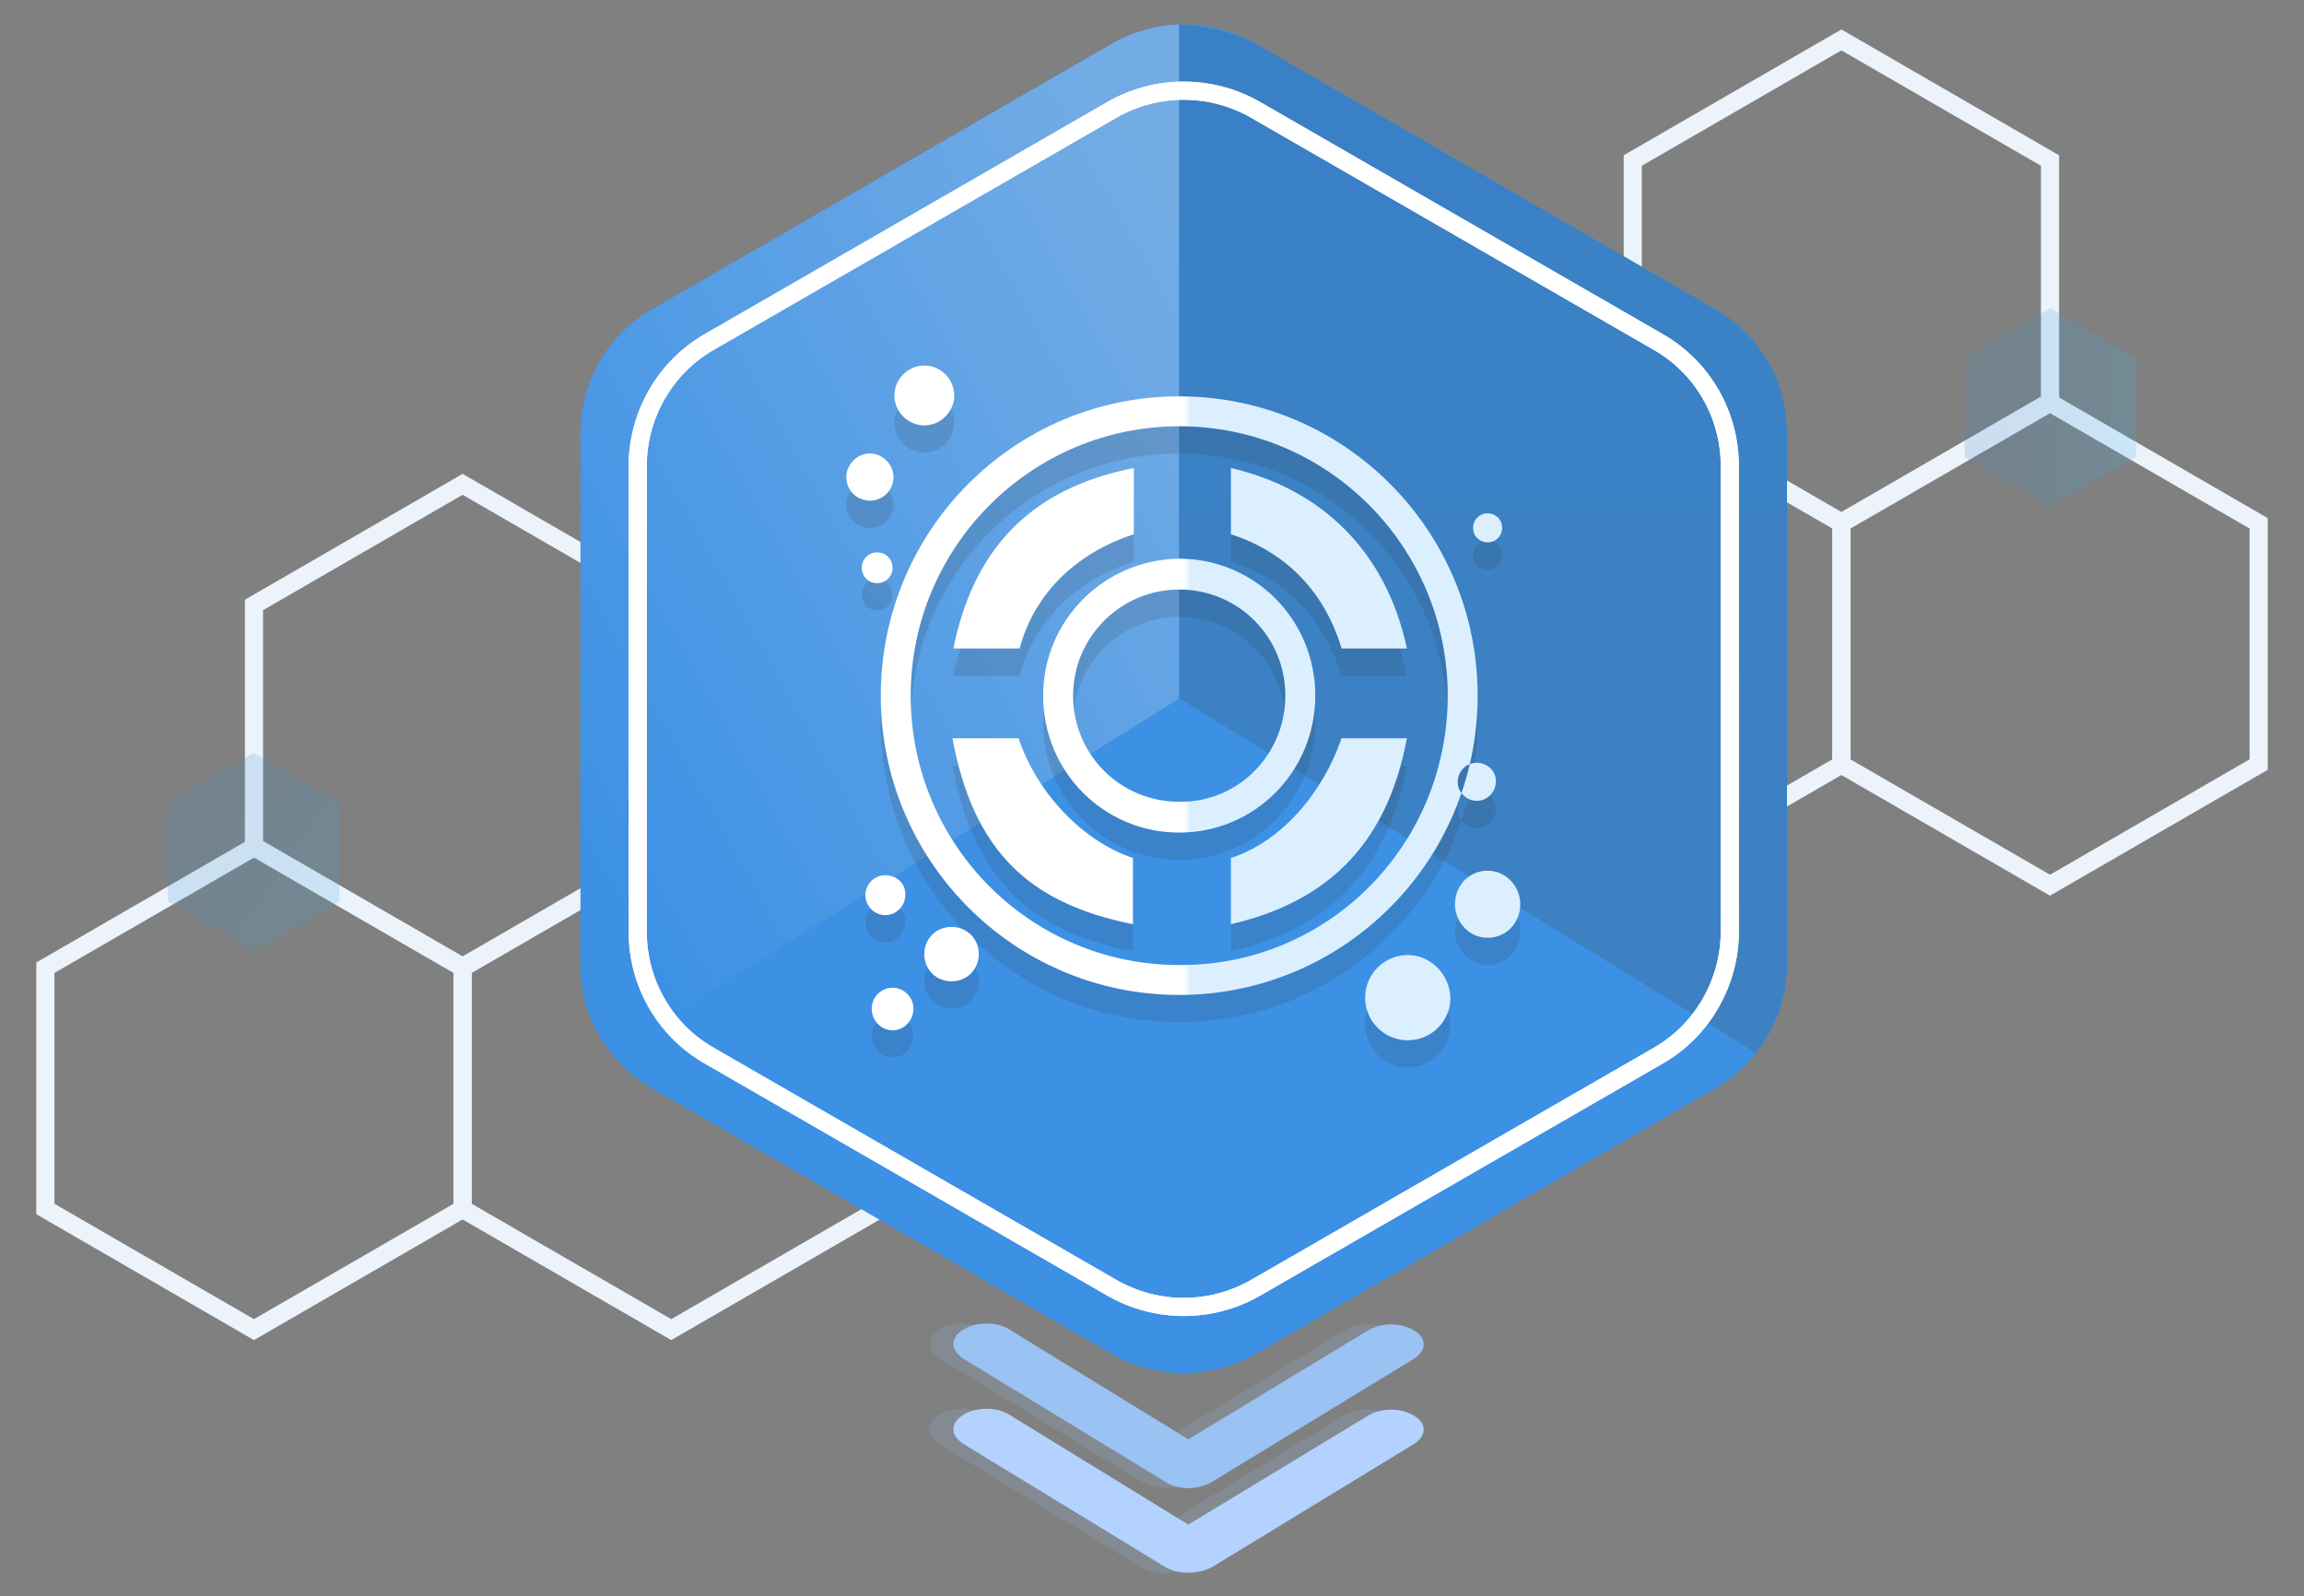 <?xml version="1.0" encoding="utf-8"?>
<!-- Generator: Adobe Illustrator 21.0.0, SVG Export Plug-In . SVG Version: 6.00 Build 0)  -->
<svg version="1.1" id="Layer_1" xmlns="http://www.w3.org/2000/svg" xmlns:xlink="http://www.w3.org/1999/xlink" x="0px" y="0px"
	 viewBox="0 0 254 176" style="enable-background:new 0 0 254 176;" xml:space="preserve">
<rect x="0" y="0" width="254" height="176" fill="#808080" stroke="none"/>
<style type="text/css">
	.st0{fill:none;stroke:#ECF3FB;stroke-width:2;stroke-miterlimit:10;}
	.st1{opacity:0.2;fill:url(#SVGID_1_);enable-background:new    ;}
	.st2{opacity:0.2;fill:url(#SVGID_2_);enable-background:new    ;}
	.st3{fill:#3C91E5;}
	.st4{fill:url(#SVGID_3_);}
	.st5{fill:url(#SVGID_4_);}
	.st6{fill:none;stroke:#FFFFFF;stroke-width:2;stroke-miterlimit:10;}
	.st7{opacity:0.15;fill:#9AC3F4;enable-background:new    ;}
	.st8{fill:#B3D2FF;}
	.st9{fill:#9AC3F4;}
	.st10{opacity:0.15;fill:#333333;enable-background:new    ;}
	.st11{fill:url(#DesignFloat_3_);}
</style>
<g>
	<g>
		<polygon class="st0" points="28,66.7 28,93.3 51,106.6 74,93.3 74,66.7 51,53.4 		"/>
		<polygon class="st0" points="5,106.7 5,133.3 28,146.6 51,133.3 51,106.7 28,93.4 		"/>
		<polygon class="st0" points="51,106.7 51,133.3 74,146.6 97,133.3 97,106.7 74,93.4 		"/>
	</g>
	
		<linearGradient id="SVGID_1_" gradientUnits="userSpaceOnUse" x1="12.918" y1="120.272" x2="46.252" y2="97.605" gradientTransform="matrix(1 0 0 -1 0 204)">
		<stop  offset="0" style="stop-color:#4789BC"/>
		<stop  offset="1" style="stop-color:#3FB3E9"/>
	</linearGradient>
	<polygon class="st1" points="18.5,88.5 18.5,99.4 28,104.8 37.4,99.4 37.4,88.5 28,83 	"/>
</g>
<g>
	<g>
		<polygon class="st0" points="226,17.7 226,44.3 203,57.6 180,44.3 180,17.7 203,4.4 		"/>
		<polygon class="st0" points="249,57.7 249,84.3 226,97.6 203,84.3 203,57.7 226,44.4 		"/>
		<polygon class="st0" points="203,57.7 203,84.3 180,97.6 157,84.3 157,57.7 180,44.4 		"/>
	</g>
	
		<linearGradient id="SVGID_2_" gradientUnits="userSpaceOnUse" x1="216.6" y1="159.1" x2="235.5" y2="159.1" gradientTransform="matrix(1 0 0 -1 0 204)">
		<stop  offset="0" style="stop-color:#4789BC"/>
		<stop  offset="1" style="stop-color:#3FB3E9"/>
	</linearGradient>
	<polygon class="st2" points="235.5,39.5 235.5,50.4 226,55.8 216.6,50.4 216.6,39.5 226,34 	"/>
</g>
<path class="st3" d="M64,47.8v58.5c0,5.7,3,10.9,7.9,13.7l50.7,29.3c4.9,2.8,10.9,2.8,15.8,0l50.7-29.3c4.9-2.8,7.9-8.1,7.9-13.7
	V47.8c0-5.7-3-10.9-7.9-13.7L138.4,4.8c-4.9-2.8-10.9-2.8-15.8,0L71.9,34.1C67,36.9,64,42.1,64,47.8z"/>
<linearGradient id="SVGID_3_" gradientUnits="userSpaceOnUse" x1="136.953" y1="166.887" x2="56.953" y2="122.387" gradientTransform="matrix(1 0 0 -1 0 204)">
	<stop  offset="0" style="stop-color:#73ACE5"/>
	<stop  offset="1" style="stop-color:#3C91E5"/>
</linearGradient>
<path class="st4" d="M130,2.7c-2.6,0.1-5.1,0.8-7.4,2.1L71.9,34.1c-4.9,2.8-7.9,8-7.9,13.7v58.5c0,3.6,1.2,7.1,3.4,9.8L130,77V2.7z"
	/>
<linearGradient id="SVGID_4_" gradientUnits="userSpaceOnUse" x1="163.5" y1="296.401" x2="163.5" y2="65.335" gradientTransform="matrix(1 0 0 -1 0 204)">
	<stop  offset="0" style="stop-color:#3580C9"/>
	<stop  offset="1" style="stop-color:#3E81C2"/>
</linearGradient>
<path class="st5" d="M189.1,34.1L138.4,4.8c-2.3-1.3-5.9-2-8.4-2.1V77l63.6,39.1c2.2-2.8,3.4-6.2,3.4-9.8V47.8
	C197,42.1,194,36.9,189.1,34.1z"/>
<path class="st6" d="M70.3,51.4v51.3c0,5.7,3,10.9,7.9,13.7l44.4,25.6c4.9,2.8,10.9,2.8,15.8,0l44.4-25.6c4.9-2.8,7.9-8.1,7.9-13.7
	V51.4c0-5.7-3-10.9-7.9-13.7l-44.4-25.6c-4.9-2.8-10.9-2.8-15.8,0L78.2,37.7C73.3,40.5,70.3,45.8,70.3,51.4z"/>
<path class="st6" d="M70.3,51.4v51.3c0,5.7,3,10.9,7.9,13.7l44.4,25.6c4.9,2.8,10.9,2.8,15.8,0l44.4-25.6c4.9-2.8,7.9-8.1,7.9-13.7
	V51.4c0-5.7-3-10.9-7.9-13.7l-44.4-25.6c-4.9-2.8-10.9-2.8-15.8,0L78.2,37.7C73.3,40.5,70.3,45.8,70.3,51.4z"/>
<g>
	<path class="st7" d="M128.4,168.1L108.6,156c-1.4-0.9-3.7-0.9-5.1,0c-0.7,0.4-1.1,1-1.1,1.6s0.4,1.1,1.1,1.6l22.3,13.6
		c1.4,0.9,3.7,0.9,5.1,0l22.3-13.6c1.4-0.9,1.4-2.3,0-3.1c-1.4-0.9-3.7-0.9-5.1,0L128.4,168.1z"/>
	<path class="st7" d="M128.4,158.7l-19.7-12.1c-1.4-0.9-3.7-0.9-5.1,0c-0.7,0.4-1.1,1-1.1,1.6s0.4,1.1,1.1,1.6l22.3,13.6
		c1.4,0.9,3.7,0.9,5.1,0l22.3-13.6c1.4-0.9,1.4-2.3,0-3.1c-1.4-0.9-3.7-0.9-5.1,0L128.4,158.7z"/>
	<g>
		<path class="st8" d="M133.6,172.8l22.3-13.6c1.4-0.9,1.4-2.3,0-3.1c-1.4-0.9-3.7-0.9-5.1,0l-19.8,12L111.3,156
			c-1.4-0.9-3.7-0.9-5.1,0c-0.7,0.4-1.1,1-1.1,1.6s0.4,1.1,1.1,1.6l22.3,13.6C129.8,173.6,132.1,173.6,133.6,172.8z"/>
		<path class="st9" d="M133.6,163.4l22.3-13.6c1.4-0.9,1.4-2.3,0-3.1c-1.4-0.9-3.7-0.9-5.1,0l-19.8,12l-19.7-12.1
			c-1.4-0.9-3.7-0.9-5.1,0c-0.7,0.4-1.1,1-1.1,1.6s0.4,1.1,1.1,1.6l22.3,13.6C129.8,164.3,132.1,164.3,133.6,163.4z"/>
	</g>
</g>
<path d="M272.9,70.2c0,0-0.1,0.1-0.3,0.3c0,0.1,0,0.2-0.1,0.3C272.7,70.6,272.8,70.4,272.9,70.2z"/>
<g>
	<path id="DesignFloat_2_" class="st10" d="M135.7,61.9v-7.3c9.9,2.3,17.1,9.1,19.4,19.9h-7.2C145.9,67.9,141.5,63.8,135.7,61.9z
		 M125,61.9v-7.3c-11.6,2.3-17.7,9.1-19.9,19.9h7.3C114.2,67.9,119.2,63.8,125,61.9z M112.3,84.4H105c2.3,12.4,8.4,18.2,19.9,20.5
		v-7.3C119.2,95.7,114.2,90.2,112.3,84.4z M162.9,79.7c0,18.2-14.7,33-32.9,33s-32.9-14.8-32.9-33s14.7-33,32.9-33
		C148.2,46.7,162.9,61.5,162.9,79.7z M159.6,79.7c0-16.4-13.2-29.7-29.6-29.7c-16.3,0-29.6,13.3-29.6,29.7s13.2,29.7,29.6,29.7
		C146.4,109.5,159.6,96.2,159.6,79.7z M130,94.8c-8.3,0-15-6.7-15-15.1c0-8.3,6.7-15,15-15.1c8.3,0,15,6.7,15,15.1
		S138.3,94.8,130,94.8z M141.7,79.7c0-6.5-5.2-11.7-11.7-11.7c-6.4,0-11.7,5.2-11.7,11.7s5.2,11.7,11.7,11.7
		C136.5,91.5,141.7,86.2,141.7,79.7z M135.7,97.6v7.3c9.9-2.3,17.1-8.1,19.4-20.5h-7.2C145.9,90.2,141.5,95.7,135.7,97.6z M164,99
		c-2,0-3.6,1.6-3.6,3.7c0,2,1.6,3.7,3.6,3.7s3.6-1.6,3.6-3.7C167.6,100.7,166,99,164,99z M155.2,108.3c-2.6,0-4.7,2.1-4.7,4.7
		s2.1,4.7,4.7,4.7c2.6,0,4.7-2.1,4.7-4.7C159.8,110.4,157.7,108.3,155.2,108.3z M162.8,87.1c-1.2,0-2.1,1-2.1,2.1
		c0,1.2,1,2.1,2.1,2.1c1.2,0,2.1-1,2.1-2.1C165,88.1,164,87.1,162.8,87.1z M98.4,111.9c-1.3,0-2.3,1.1-2.3,2.3c0,1.3,1,2.4,2.3,2.4
		s2.3-1.1,2.3-2.4C100.7,112.9,99.6,111.9,98.4,111.9z M97.6,99.5c-1.2,0-2.2,1-2.2,2.2s1,2.2,2.2,2.2s2.2-1,2.2-2.2
		C99.9,100.5,98.9,99.5,97.6,99.5z M104.9,105.2c-1.7,0-3,1.3-3,3s1.3,3,3,3s3-1.3,3-3S106.6,105.2,104.9,105.2z M164,59.6
		c-0.9,0-1.6,0.7-1.6,1.6c0,0.9,0.7,1.6,1.6,1.6c0.9,0,1.6-0.7,1.6-1.6S164.9,59.6,164,59.6z M95.9,53c-1.4,0-2.6,1.2-2.6,2.6
		c0,1.5,1.2,2.6,2.6,2.6c1.5,0,2.6-1.2,2.6-2.6S97.3,53,95.9,53z M101.9,43.3c-1.8,0-3.3,1.5-3.3,3.3s1.5,3.3,3.3,3.3
		s3.3-1.5,3.3-3.3C105.2,44.8,103.7,43.3,101.9,43.3z M96.7,63.9c-0.9,0-1.7,0.7-1.7,1.7c0,0.9,0.7,1.7,1.7,1.7
		c0.9,0,1.7-0.7,1.7-1.7C98.4,64.6,97.6,63.9,96.7,63.9z"/>
	
		<linearGradient id="DesignFloat_3_" gradientUnits="userSpaceOnUse" x1="93.3" y1="100.5" x2="167.696" y2="100.5" gradientTransform="matrix(1 0 0 -1 0 178)">
		<stop  offset="0" style="stop-color:#FFFFFF"/>
		<stop  offset="0.5" style="stop-color:#FFFFFF"/>
		<stop  offset="0.51" style="stop-color:#DBEFFF"/>
		<stop  offset="1" style="stop-color:#DBEFFF"/>
	</linearGradient>
	<path id="DesignFloat_1_" class="st11" d="M135.7,58.9v-7.3c9.9,2.3,17.1,9.1,19.4,19.9h-7.2C145.9,64.9,141.5,60.8,135.7,58.9z
		 M125,58.9v-7.3c-11.6,2.3-17.7,9.1-19.9,19.9h7.3C114.2,64.9,119.2,60.8,125,58.9z M112.3,81.4H105c2.3,12.4,8.4,18.2,19.9,20.5
		v-7.3C119.2,92.7,114.2,87.2,112.3,81.4z M162.9,76.7c0,18.2-14.7,33-32.9,33s-32.9-14.8-32.9-33s14.7-33,32.9-33
		C148.2,43.7,162.9,58.5,162.9,76.7z M159.6,76.7c0-16.4-13.2-29.7-29.6-29.7c-16.3,0-29.6,13.3-29.6,29.7s13.2,29.7,29.6,29.7
		C146.4,106.5,159.6,93.2,159.6,76.7z M130,91.8c-8.3,0-15-6.7-15-15.1c0-8.3,6.7-15,15-15.1c8.3,0,15,6.7,15,15.1
		S138.3,91.8,130,91.8z M141.7,76.7c0-6.5-5.2-11.7-11.7-11.7c-6.4,0-11.7,5.2-11.7,11.7s5.2,11.7,11.7,11.7
		C136.5,88.5,141.7,83.2,141.7,76.7z M135.7,94.6v7.3c9.9-2.3,17.1-8.1,19.4-20.5h-7.2C145.9,87.2,141.5,92.7,135.7,94.6z M164,96
		c-2,0-3.6,1.6-3.6,3.7c0,2,1.6,3.7,3.6,3.7s3.6-1.6,3.6-3.7C167.6,97.7,166,96,164,96z M155.2,105.3c-2.6,0-4.7,2.1-4.7,4.7
		s2.1,4.7,4.7,4.7c2.6,0,4.7-2.1,4.7-4.7C159.8,107.4,157.7,105.3,155.2,105.3z M162.8,84.1c-1.2,0-2.1,1-2.1,2.1
		c0,1.2,1,2.1,2.1,2.1c1.2,0,2.1-1,2.1-2.1C165,85.1,164,84.1,162.8,84.1z M98.4,108.9c-1.3,0-2.3,1.1-2.3,2.3c0,1.3,1,2.4,2.3,2.4
		s2.3-1.1,2.3-2.4C100.7,109.9,99.6,108.9,98.4,108.9z M97.6,96.5c-1.2,0-2.2,1-2.2,2.2s1,2.2,2.2,2.2s2.2-1,2.2-2.2
		C99.9,97.5,98.9,96.5,97.6,96.5z M104.9,102.2c-1.7,0-3,1.3-3,3s1.3,3,3,3s3-1.3,3-3S106.6,102.2,104.9,102.2z M164,56.6
		c-0.9,0-1.6,0.7-1.6,1.6c0,0.9,0.7,1.6,1.6,1.6c0.9,0,1.6-0.7,1.6-1.6S164.9,56.6,164,56.6z M95.9,50c-1.4,0-2.6,1.2-2.6,2.6
		c0,1.5,1.2,2.6,2.6,2.6c1.5,0,2.6-1.2,2.6-2.6S97.3,50,95.9,50z M101.9,40.3c-1.8,0-3.3,1.5-3.3,3.3s1.5,3.3,3.3,3.3
		s3.3-1.5,3.3-3.3C105.2,41.8,103.7,40.3,101.9,40.3z M96.7,60.9c-0.9,0-1.7,0.7-1.7,1.7c0,0.9,0.7,1.7,1.7,1.7
		c0.9,0,1.7-0.7,1.7-1.7C98.4,61.6,97.6,60.9,96.7,60.9z"/>
</g>
</svg>
